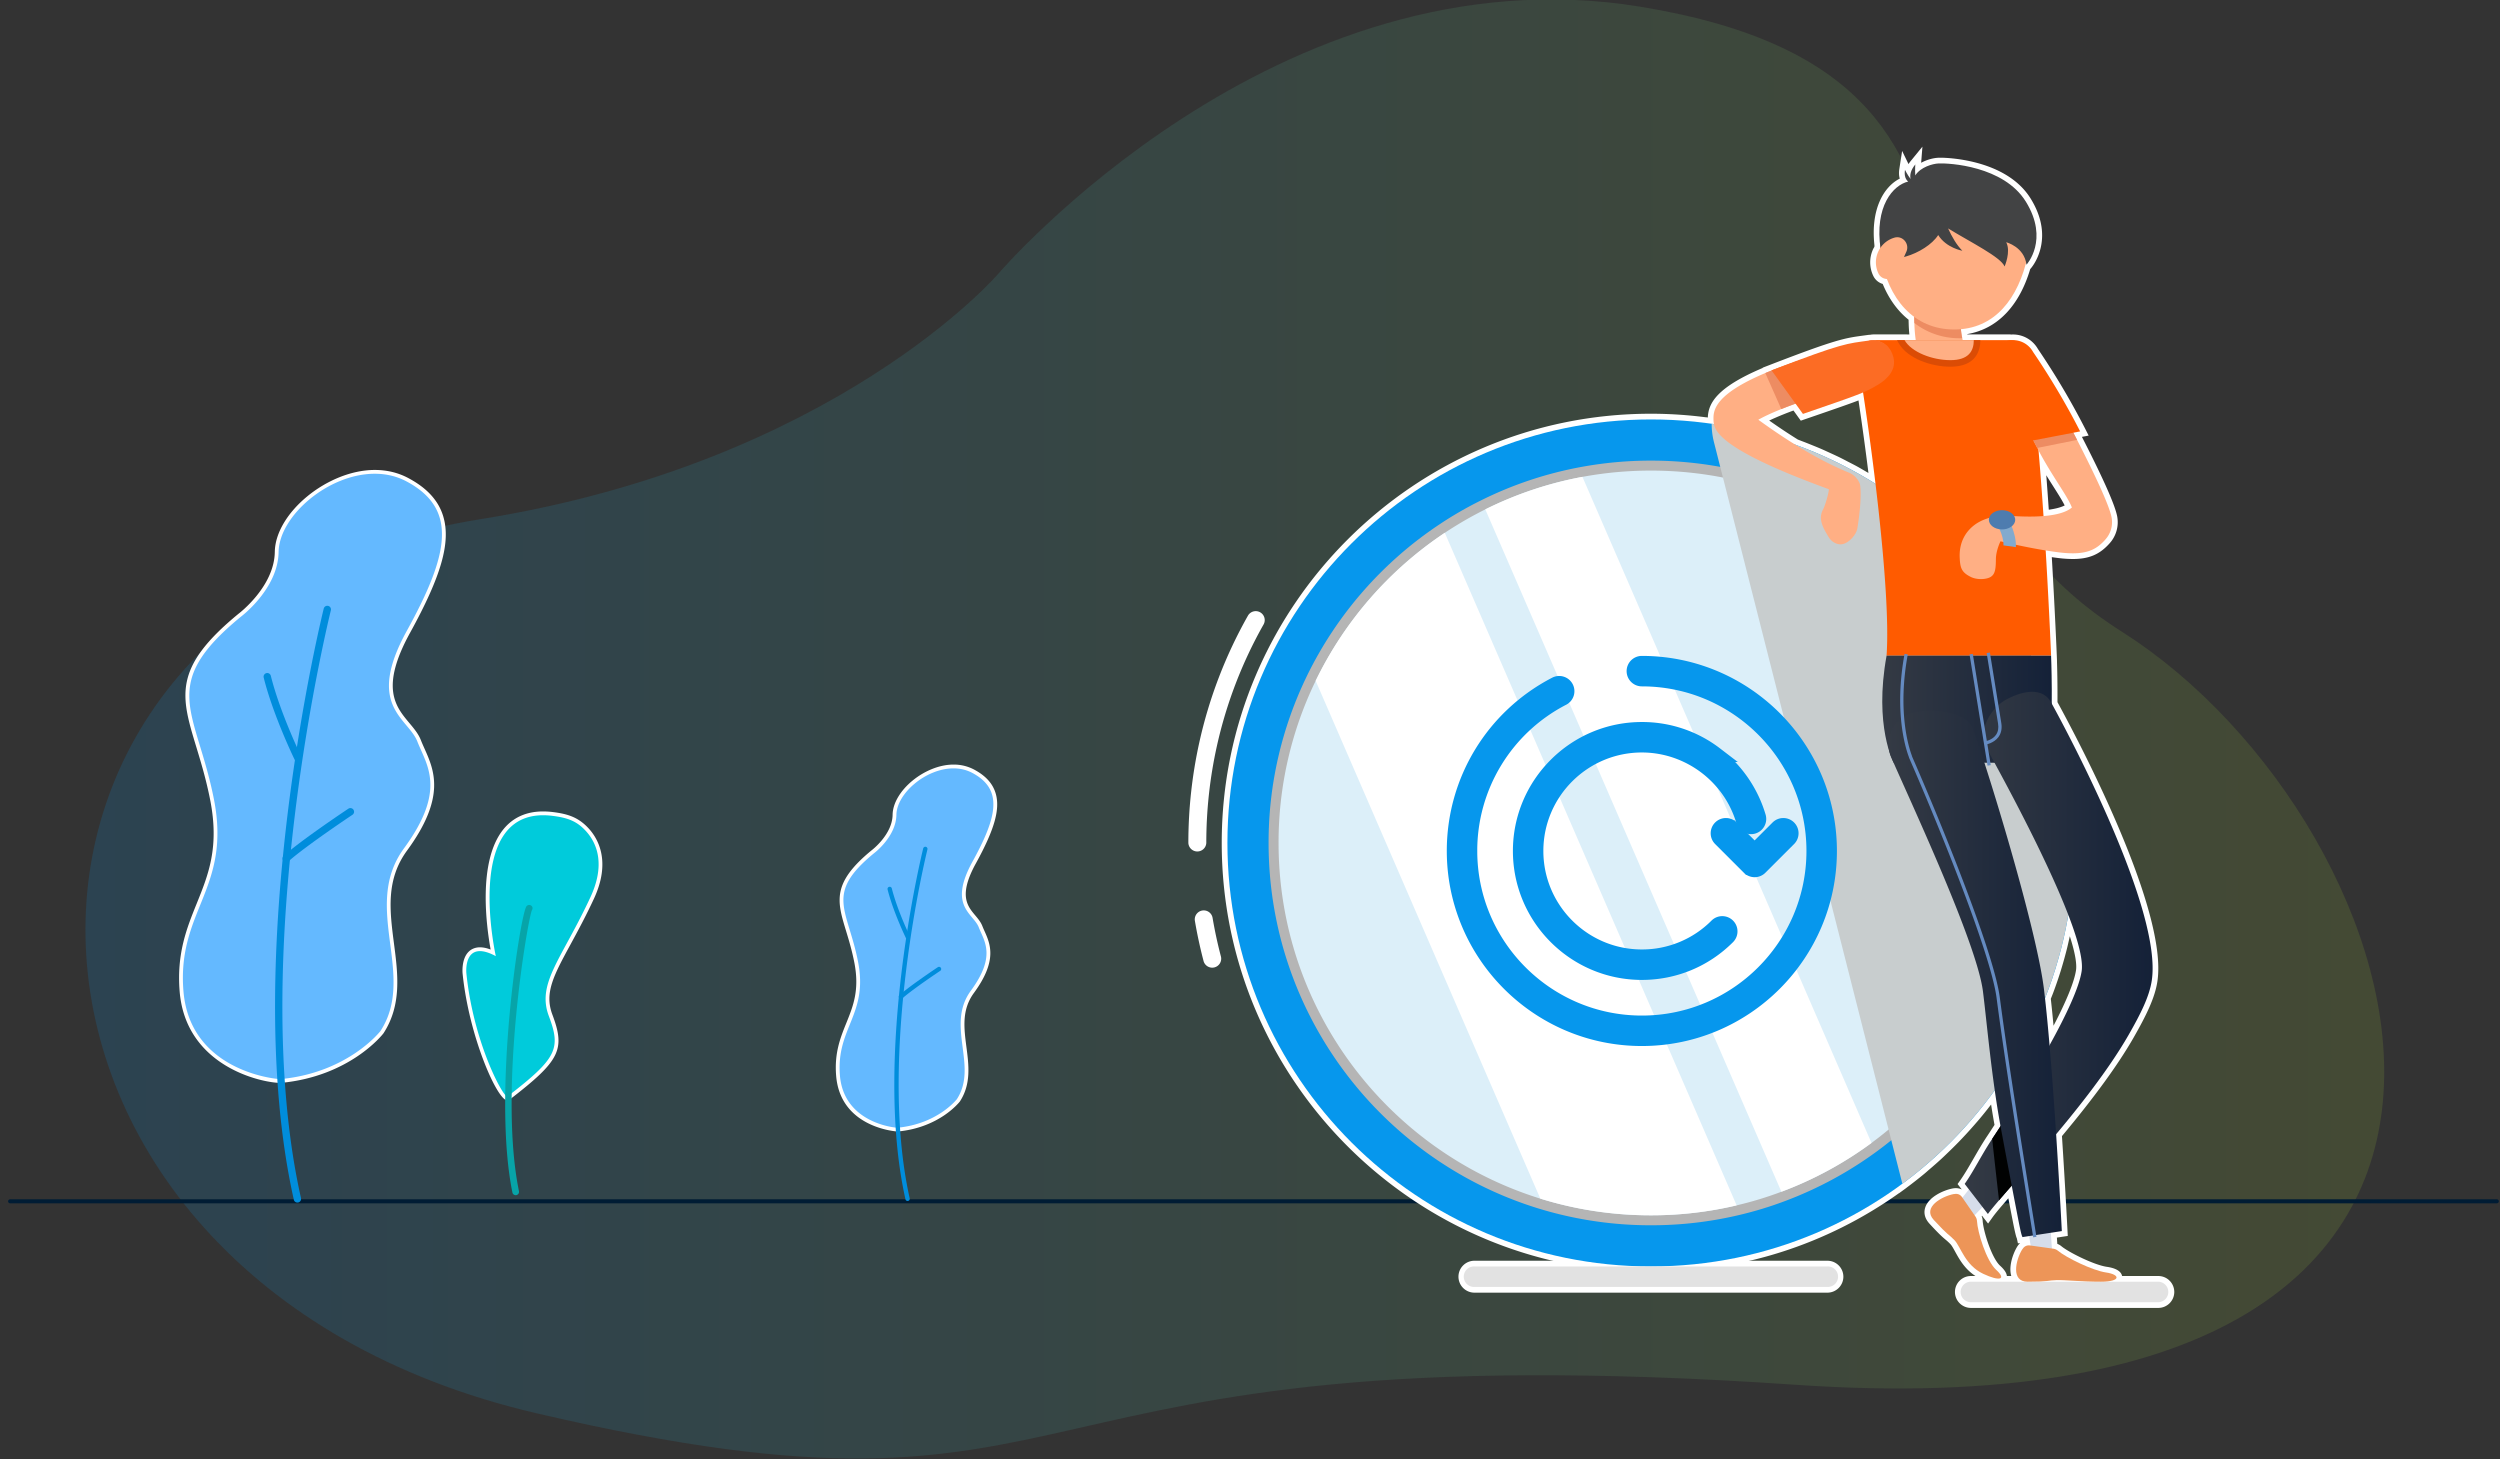 <svg xmlns="http://www.w3.org/2000/svg" xmlns:xlink="http://www.w3.org/1999/xlink" width="219.33" height="128" viewBox="0 0 329 192"><rect x="0" y="0" width="329" height="192" fill="#333333" stroke="none"/><defs><path id="hg7ba" d="M914.312 4939.098s-21.358 24.763-68.097 32.225c-71.18 11.364-69.736 99.675 7.384 117.661 77.121 17.987 56.601-11.241 165.719-3.747s82.624-73.948 42.943-99.09c-41.035-26-2.525-72.346-63.445-82.273-47.867-7.8-84.504 35.224-84.504 35.224z"/><path id="hg7bc" d="M784.33 5061.09h327.253"/><path id="hg7bd" d="M819.907 5045.257c-2.389 0-12.215-2.098-13.013-11.791-.408-4.95.933-8.271 2.23-11.482 1.551-3.844 3.016-7.474 1.784-13.748-.535-2.725-1.222-4.988-1.829-6.985-2.006-6.608-3.11-10.25 5.445-17.27.057-.043 4.821-3.64 4.89-8.342.073-5.026 6.83-10.545 12.91-10.545 1.555 0 2.997.349 4.288 1.036 2.418 1.287 3.885 2.894 4.484 4.91.99 3.323-.269 7.699-4.344 15.104-4.067 7.39-1.944 9.928-.07 12.167.6.716 1.164 1.39 1.472 2.178.147.372.314.747.484 1.13 1.246 2.786 2.795 6.254-2.266 13.159-2.874 3.923-2.313 8.249-1.77 12.43.508 3.924 1.034 7.98-1.323 11.608-.056.073-4.418 5.592-13.31 6.439z"/><path id="hg7be" d="M832.324 4965.344c1.438 0 2.858.308 4.171 1.007 6.891 3.67 5.503 9.74.038 19.673-5.465 9.93.171 11.445 1.39 14.556 1.216 3.112 3.907 6.329-1.752 14.05-5.659 7.723 1.688 16.676-3.102 24.05 0 0-4.236 5.48-13.124 6.326a.332.332 0 0 1-.038.002c-.85 0-11.907-1.154-12.764-11.562-.874-10.613 6.323-13.488 4.011-25.257-2.312-11.77-7.455-15.002 3.528-24.015 0 0 4.911-3.645 4.982-8.531.07-4.736 6.541-10.3 12.66-10.3zm0-.5c-6.197 0-13.085 5.648-13.16 10.79-.067 4.587-4.733 8.104-4.779 8.139-8.706 7.142-7.583 10.84-5.544 17.55.604 1.992 1.29 4.249 1.822 6.962 1.218 6.2-.234 9.797-1.77 13.605-1.309 3.239-2.66 6.589-2.249 11.597.814 9.88 10.828 12.02 13.263 12.02h.023l.062-.003c9-.856 13.295-6.288 13.473-6.52 2.43-3.738 1.9-7.84 1.384-11.806-.56-4.324-1.089-8.41 1.725-12.252 5.146-7.021 3.564-10.562 2.293-13.408-.17-.38-.335-.75-.48-1.12-.323-.825-.9-1.516-1.513-2.247-1.822-2.178-3.887-4.646.096-11.886 4.112-7.47 5.376-11.901 4.366-15.296-.62-2.084-2.127-3.74-4.607-5.06-1.327-.707-2.809-1.065-4.405-1.065z"/><path id="hg7bf" d="M822.274 5061.24a.483.483 0 0 0 .336-.57c-7.222-32.24 3.82-76.904 3.932-77.35a.482.482 0 1 0-.937-.235c-.113.45-11.209 45.335-3.937 77.796.057.26.316.423.577.366l.03-.008z"/><path id="hg7bg" d="M822.32 5003.178a.484.484 0 0 0 .301-.676c-.028-.056-2.77-5.705-3.98-10.566a.483.483 0 1 0-.938.233c1.235 4.962 4.021 10.699 4.05 10.757a.482.482 0 0 0 .567.252z"/><path id="hg7bh" d="M820.797 5016.439a.488.488 0 0 0 .186-.103c2.359-2.086 8.336-6.068 8.396-6.108a.481.481 0 0 0 .135-.67.48.48 0 0 0-.67-.134c-.247.163-6.092 4.058-8.501 6.19a.482.482 0 0 0 .454.824z"/><path id="hg7bi" d="M849.753 5047.554c-.941 0-4.73-7.594-5.628-16.464-.007-.07-.158-1.697.656-2.597.347-.382.812-.577 1.38-.577.497 0 1.08.154 1.738.455-.454-2.305-2.011-11.637 1.519-16.046 1.216-1.52 2.918-2.291 5.059-2.291.4 0 .824.028 1.256.082 2.243.28 3.395.808 4.567 2.094 1.447 1.588 2.73 4.43.635 8.95-1.092 2.355-2.133 4.272-3.052 5.963-2.21 4.068-3.542 6.523-2.423 9.495 1.693 4.5 1.023 5.823-5.52 10.873l-.066.05z"/><path id="hg7bj" d="M854.476 5010.284c.388 0 .796.025 1.226.08 2.057.256 3.228.714 4.413 2.014 1.602 1.76 2.485 4.596.592 8.677-3.784 8.161-7.109 11.33-5.482 15.651 1.626 4.321 1.077 5.557-5.436 10.586a.062.062 0 0 1-.038.012c-.593 0-4.46-7.172-5.378-16.24 0 0-.288-2.898 1.788-2.898.528 0 1.21.187 2.087.66 0 0-4.16-18.54 6.228-18.542zm.001-.5c-2.22 0-3.988.802-5.255 2.384-3.392 4.238-2.187 12.871-1.655 15.791-.517-.196-.982-.293-1.406-.293-.632 0-1.173.228-1.564.66-.89.98-.727 2.715-.72 2.788.842 8.312 4.56 16.69 5.875 16.69h.17l.172-.117c6.6-5.093 7.331-6.553 5.6-11.158-1.078-2.865.16-5.146 2.41-9.287.92-1.695 1.963-3.615 3.059-5.977 2.267-4.89.548-7.878-.678-9.224-1.362-1.495-2.763-1.93-4.721-2.174a10.279 10.279 0 0 0-1.286-.083z"/><path id="hg7bk" d="M850.953 5060.277a.44.44 0 0 0 .342-.519c-2.75-13.41 1.204-35.999 1.71-36.989a.426.426 0 0 0-.109-.6.45.45 0 0 0-.62.111c-.815 1.136-4.509 24.646-1.842 37.655a.44.44 0 0 0 .52.342z"/><path id="hg7bl" d="M901.112 5051.654c-1.437 0-7.347-1.263-7.826-7.093-.244-2.962.556-4.944 1.331-6.862.915-2.267 1.78-4.408 1.054-8.103-.318-1.613-.725-2.954-1.083-4.136-1.205-3.965-1.868-6.149 3.264-10.36.037-.028 2.824-2.134 2.865-4.874.044-3.03 4.108-6.359 7.764-6.359.941 0 1.813.211 2.594.627 1.461.777 2.348 1.75 2.712 2.974.596 2.002-.154 4.623-2.588 9.044-2.38 4.327-1.144 5.804-.053 7.11.362.43.702.837.891 1.32.087.22.185.441.286.667.75 1.678 1.683 3.765-1.357 7.911-1.68 2.296-1.35 4.844-1.032 7.307.305 2.346.62 4.772-.8 6.956-.117.153-2.654 3.362-7.976 3.87z"/><path id="hg7bm" d="M908.482 5004.117c.854 0 1.696.183 2.476.598 4.09 2.177 3.266 5.782.022 11.677-3.243 5.895.102 6.794.824 8.641.723 1.847 2.321 3.756-1.039 8.34-3.358 4.584 1.002 9.898-1.84 14.274 0 0-2.515 3.254-7.79 3.756l-.024.001c-.506 0-7.067-.685-7.576-6.863-.519-6.299 3.753-8.006 2.381-14.992-1.372-6.987-4.425-8.905 2.094-14.255 0 0 2.914-2.163 2.957-5.064.041-2.81 3.882-6.113 7.515-6.113zm0-.5c-3.774 0-7.969 3.457-8.015 6.605-.038 2.614-2.728 4.651-2.756 4.67-5.279 4.332-4.557 6.707-3.363 10.641.358 1.177.763 2.512 1.077 4.112.711 3.621-.139 5.73-1.04 7.96-.786 1.946-1.597 3.956-1.348 6.977.567 6.891 8 7.322 8.074 7.322h.023l.047-.003c5.43-.516 8.03-3.807 8.14-3.948 1.492-2.295 1.172-4.768.861-7.158-.327-2.526-.637-4.91.987-7.127 3.124-4.263 2.16-6.425 1.382-8.162-.099-.222-.196-.44-.28-.656-.205-.52-.559-.943-.933-1.39-1.04-1.242-2.217-2.65.081-6.827 2.468-4.487 3.224-7.162 2.607-9.235-.384-1.293-1.312-2.314-2.833-3.125a5.712 5.712 0 0 0-2.71-.656z"/><path id="hg7bn" d="M902.517 5061.04a.287.287 0 0 0 .2-.339c-4.287-19.137 2.267-45.648 2.333-45.914a.286.286 0 1 0-.555-.14c-.068.267-6.654 26.911-2.337 46.18a.286.286 0 0 0 .34.217l.019-.005z"/><path id="hg7bo" d="M902.545 5026.574a.286.286 0 0 0 .178-.4c-.017-.035-1.645-3.387-2.363-6.273a.287.287 0 0 0-.556.14c.733 2.944 2.387 6.35 2.403 6.384a.287.287 0 0 0 .338.15z"/><path id="hg7bp" d="M901.64 5034.446a.28.28 0 0 0 .11-.06c1.4-1.24 4.949-3.603 4.985-3.627a.286.286 0 0 0 .08-.397.285.285 0 0 0-.398-.08c-.147.098-3.617 2.41-5.047 3.674a.287.287 0 0 0 .27.49z"/><path id="hg7bq" d="M940.568 5014.734a.807.807 0 0 1-.806-.805c0-4.433.483-8.857 1.433-13.148a60.073 60.073 0 0 1 6.358-16.57.806.806 0 0 1 1.098-.307.81.81 0 0 1 .306 1.098 58.43 58.43 0 0 0-6.189 16.128 59.17 59.17 0 0 0-1.394 12.8.807.807 0 0 1-.806.804z"/><path id="hg7br" d="M948.255 4984.175a.433.433 0 0 1 .375.644 58.861 58.861 0 0 0-6.228 16.23 59.633 59.633 0 0 0-1.403 12.88.43.43 0 0 1-.861 0c0-4.407.479-8.804 1.424-13.067a59.701 59.701 0 0 1 6.318-16.467.43.43 0 0 1 .375-.22zm0-.75c-.425 0-.82.23-1.028.6a60.46 60.46 0 0 0-6.398 16.675 61.276 61.276 0 0 0-1.441 13.23 1.182 1.182 0 0 0 2.361 0c0-4.292.466-8.57 1.386-12.718a58.096 58.096 0 0 1 6.147-16.025 1.174 1.174 0 0 0-.447-1.61 1.182 1.182 0 0 0-.58-.152z"/><path id="hg7bs" d="M942.536 5029.995a.803.803 0 0 1-.777-.6 60.785 60.785 0 0 1-1.142-5.272.81.81 0 0 1 .66-.929l.138-.01c.392 0 .725.28.791.668a59.108 59.108 0 0 0 1.11 5.132.801.801 0 0 1-.574.984.825.825 0 0 1-.206.027z"/><path id="hg7bt" d="M941.415 5023.558c.203 0 .386.149.422.358.294 1.735.67 3.472 1.116 5.164a.43.43 0 1 1-.832.22 60.406 60.406 0 0 1-1.134-5.24.43.43 0 0 1 .428-.502zm0-.75a1.181 1.181 0 0 0-1.167 1.378 60.85 60.85 0 0 0 1.147 5.306 1.181 1.181 0 0 0 2.283-.603 58.22 58.22 0 0 1-1.102-5.098 1.177 1.177 0 0 0-1.161-.983z"/><path id="hg7bu" d="M977.033 5072.736a1.727 1.727 0 0 1-1.725-1.725c0-.95.774-1.724 1.725-1.724h46.454c.951 0 1.725.773 1.725 1.724 0 .952-.774 1.725-1.725 1.725z"/><path id="hg7bv" d="M1023.487 5069.662a1.35 1.35 0 1 1 0 2.7h-46.454a1.35 1.35 0 1 1 0-2.7h46.454zm0-.75h-46.454c-1.158 0-2.1.941-2.1 2.1 0 1.157.942 2.1 2.1 2.1h46.454c1.158 0 2.1-.943 2.1-2.1 0-1.159-.942-2.1-2.1-2.1z"/><path id="hg7bw" d="M1042.373 5074.745a1.727 1.727 0 0 1-1.725-1.725c0-.95.774-1.723 1.725-1.723h24.662c.951 0 1.725.773 1.725 1.723 0 .952-.774 1.725-1.725 1.725z"/><path id="hg7bx" d="M1067.035 5071.672a1.35 1.35 0 1 1 0 2.698h-24.662a1.35 1.35 0 1 1 0-2.698h24.662zm0-.75h-24.662c-1.157 0-2.1.94-2.1 2.099 0 1.158.943 2.099 2.1 2.099h24.662c1.158 0 2.1-.941 2.1-2.1a2.101 2.101 0 0 0-2.1-2.098z"/><path id="hg7by" d="M1055.666 5071.912a32.87 32.87 0 0 0-1.796-.077l-.211.003c-.417.01-.643.04-.897.073-.462.06-1.04.136-2.927.136-.954 0-1.412-.455-1.627-.837-.638-1.13.007-3.014.563-3.937.267-.436.608-.686 1.02-.746l-.07-.434-.877.134-.066-.358c-.071-.168-.175-.395-.587-2.529-.202-1.044-.43-2.219-.671-3.483-.427.49-.818.942-1.162 1.347-.677.782-1.162 1.378-1.444 1.774l-.294.411-.752-.974-.533.558c.126.217.199.45.21.678.07 1.412 1.209 5.091 2.417 6.194.643.586.876 1.03.734 1.395-.057.148-.227.397-.72.397-.608 0-1.5-.362-2.142-.665-1.78-.839-2.605-2.337-3.207-3.43-.25-.457-.467-.852-.688-1.08-.289-.299-.463-.445-.658-.609-.358-.3-.803-.674-2.082-2.067-.645-.702-.618-1.347-.483-1.765.402-1.233 2.225-2.03 3.281-2.244.135-.028.267-.043.393-.043.33 0 .612.097.846.288l.397-.503-.55-.71.162-.226c.595-.839 1.172-1.84 1.784-2.902.543-.94 1.104-1.915 1.73-2.865l.416.052-.312-.207c.283-.427.57-.87.856-1.313l.153-.235a111.88 111.88 0 0 1-.605-3.684 20.17 20.17 0 0 1-.686.887 58.929 58.929 0 0 1-1.365 1.698c-.185.221-.375.437-.563.653l-.147.166a59.965 59.965 0 0 1-2.082 2.26c-.443.454-.896.898-1.355 1.338l-.24.232c-.187.18-.372.358-.563.534-.532.49-1.076.962-1.626 1.431 0 0-.505.442-.628.545-.724.6-1.495 1.205-2.29 1.796l-.148.117-.475.346-.002-.009c-9.603 6.946-20.943 10.614-32.835 10.614-30.937 0-56.107-25.17-56.107-56.108 0-30.938 25.17-56.109 56.107-56.109 2.502 0 5.063.176 7.617.525l.247.032-.002-.104c-.03-1.234-.081-3.522 7.047-6.527.13-.054.266-.109.404-.164l-.003-.004.429-.19c8.717-3.37 9.867-3.527 12.158-3.839l.67-.094c.087-.013.17-.018.253-.02.19-.027.338-.049.494-.049h5.113a20.378 20.378 0 0 1-.134-1.872 21.97 21.97 0 0 1-.011-.625c-1.494-1.14-2.7-2.807-3.502-4.842a1.623 1.623 0 0 1-1.176-.903 3.746 3.746 0 0 1-.04-3.163c.059-.133.135-.255.214-.375 0-.067.016-.35.016-.35-.587-5.06 1.572-7.763 3.436-8.55-.2-.378-.255-.85-.167-1.414l.183-1.189.525 1.083c0 .002.046.095.125.24.122-.338.325-.68.606-1.027l.762-.933-.097 1.201c-.001.004-.015.19-.021.475.833-.669 1.958-.969 2.662-1.005.092-.005.207-.008.344-.008.337 0 8.324.058 11.506 5.207 3.225 5.214.074 8.718.04 8.754l-.116.126c-1.445 4.946-4.396 7.92-8.375 8.434.033.273.073.518.12.735l5.91.001c.055 0 .109.004.162.01.077-.002.165-.005.252-.005a3.39 3.39 0 0 1 2.963 1.737l.076.111a98.825 98.825 0 0 1 6.13 10.362l.226.445-.891.171.259.503c2.776 5.42 4.317 8.893 4.582 10.322a3.782 3.782 0 0 1-.916 3.211c-1.03 1.162-2.201 1.936-4.566 1.936a15.38 15.38 0 0 1-1.916-.133 39.49 39.49 0 0 1-1.244-.175c.435 7.336.68 13.328.684 13.388l.006.163c.04 1.193.099 3.356.083 6.067 1.71 3.124 14.594 27.052 13.157 36.58-.32 2.128-1.434 4.392-3.13 7.354-2.057 3.575-5.148 7.811-9.446 12.952.446 6.838.738 12.548.74 12.605l.018.34-1.438.22.095 1.427c.245.053.465.158.642.305 1.049.87 4.43 2.551 6.179 2.804 1.119.161 1.74.551 1.703 1.07-.042.591-.862.891-2.434.891-1.497 0-2.778-.076-3.81-.135zm-3.162-37.52c.158 1.4.32 3.037.484 4.886 2.094-3.894 3.33-6.83 3.586-8.533.17-1.126-.257-3.125-1.269-5.952a57.864 57.864 0 0 1-.408 1.886l-.077.343c-.043.193-.086.385-.135.575a56.362 56.362 0 0 1-.793 2.863l-.027.095a55.68 55.68 0 0 1-1.004 2.932c-.056.15-.293.744-.293.744zm-.23-63.897c1.34-.142 2.323-.42 2.93-.83-.372-.805-.95-1.715-1.663-2.837-.541-.854-1.132-1.785-1.75-2.855.162 1.997.324 4.182.483 6.522zm-32.805-9.288l.356.128.308.12c.363.137.72.28 1.076.424.445.178.89.357 1.328.548.3.13.595.265.892.402l.432.198c.344.157.686.314 1.025.48.305.148.603.303.9.46l.558.287c.28.144.564.29.84.44.334.184.66.375.989.567 0 0 .998.574 1.178.681-.44-3.59-.955-7.365-1.473-10.768-1.227.495-3.1 1.14-6.997 2.481l-.756.26-.966-1.342c-.564.207-1.106.411-1.6.61-.96.385-1.796.76-2.456 1.1a79.734 79.734 0 0 0 4.366 2.924z"/><path id="hg7bz" d="M1038.412 4924.504c-.13 0-.236.001-.323.006-.741.038-2.332.462-3.04 1.574-.05-.778.006-1.448.006-1.448-.635.78-.737 1.422-.62 1.922-.432-.57-.74-1.209-.74-1.209-.127.822.108 1.278.42 1.544-1.898.444-4.296 3.061-3.684 8.375-.005.15-.021.298-.017.448-.086.136-.18.268-.247.42a3.37 3.37 0 0 0 .036 2.846c.225.47.66.698 1.109.72.79 2.103 2.006 3.831 3.606 5 0 .261.003.528.012.802.019.73.076 1.495.186 2.255h-1.48l.002.001h-4.063c-.131 0-.257.021-.381.043-.104.007-.204.007-.312.023-2.758.398-3.247.24-12.746 3.912l.013.018c-.283.113-.57.226-.832.335-6.905 2.911-6.844 5.063-6.82 6.173.005.162.014.344.056.548-.078-.012-.158-.018-.237-.029-.021-.004-.041-.008-.062-.01v.002a56.153 56.153 0 0 0-7.992-.58c-30.78 0-55.732 24.953-55.732 55.734 0 30.781 24.952 55.733 55.732 55.733a55.476 55.476 0 0 0 33.088-10.889l.002.01c.05-.037.098-.078.147-.115a56.149 56.149 0 0 0 2.275-1.785c.212-.175.414-.362.624-.54a54.401 54.401 0 0 0 1.613-1.422c.27-.25.532-.506.798-.76.456-.438.906-.879 1.348-1.33a59.336 59.336 0 0 0 2.068-2.244c.235-.27.473-.54.704-.814a57.76 57.76 0 0 0 1.356-1.686c.164-.212.336-.419.498-.634.248-.327.483-.664.723-.998.227 1.597.479 3.2.762 4.737-.364.562-.732 1.132-1.092 1.676l-.103.154c-1.327 2.016-2.385 4.177-3.522 5.777l.559.723-.858 1.085-.044-.062a.933.933 0 0 0-.818-.436c-.102 0-.208.013-.318.035-1.528.31-4.118 1.731-2.596 3.388 1.983 2.16 1.904 1.811 2.733 2.67.828.856 1.368 3.291 3.786 4.431.907.428 1.588.628 1.982.628.56 0 .534-.407-.268-1.139-1.323-1.208-2.465-4.976-2.54-6.45a1.165 1.165 0 0 0-.211-.594l-.1-.146 1.039-1.093.71.921c.3-.422.8-1.033 1.465-1.799.477-.562 1.046-1.215 1.67-1.93.297 1.552.575 2.988.817 4.237.534 2.764.537 2.257.588 2.533l.886-.135.2 1.245-.075-.01a1.241 1.241 0 0 0-.168-.013c-.4 0-.68.221-.897.578-.805 1.335-1.51 4.205.742 4.205 2.93 0 2.62-.178 3.814-.208.07-.002.144-.003.22-.003 1.207 0 3.09.211 5.606.211 2.674 0 2.576-.94.677-1.214-1.774-.257-5.228-1.944-6.365-2.887a1.147 1.147 0 0 0-.58-.244l-.175-.025-.14-2.07 1.444-.222s-.294-5.767-.75-12.75c3.425-4.089 7.053-8.754 9.506-13.012 1.61-2.816 2.764-5.097 3.083-7.224 1.379-9.144-10.616-31.793-13.162-36.43.024-3.664-.09-6.308-.09-6.308h.002s-.254-6.218-.712-13.848a44.96 44.96 0 0 0 1.694.247 15.3 15.3 0 0 0 1.869.13c2.172 0 3.269-.664 4.287-1.81a3.403 3.403 0 0 0 .826-2.894c-.302-1.628-2.3-5.829-4.547-10.22l-.487-.947.892-.172c-2.996-5.889-6.164-10.392-6.2-10.46a3.008 3.008 0 0 0-2.868-1.536c-.06-.005-.118-.015-.18-.015h-6.198c-.022-.088-.05-.163-.068-.257a8.7 8.7 0 0 1-.174-1.185c4.522-.403 7.303-3.92 8.568-8.723.016.083.048.152.059.24 0 0 3.027-3.27-.085-8.302-2.727-4.41-9.237-5.029-11.19-5.029zm-18.145 32.965c4.688-1.614 6.654-2.287 7.91-2.825a383.77 383.77 0 0 1 1.642 12.04c-.197-.123-.387-.253-.584-.374-.315-.19-.637-.368-.954-.553-.425-.247-.846-.498-1.277-.734-.378-.207-.764-.4-1.147-.599-.377-.195-.752-.393-1.134-.58-.41-.2-.826-.388-1.241-.579-.365-.167-.727-.336-1.094-.495a60.695 60.695 0 0 0-1.317-.544c-.355-.142-.71-.285-1.07-.422-.243-.09-.484-.189-.73-.279a83.181 83.181 0 0 1-4.874-3.287c.722-.413 1.756-.895 3.02-1.402a56.732 56.732 0 0 1 1.88-.712zm31.658 13.435a451.032 451.032 0 0 0-.655-8.64c1.867 3.52 3.659 5.747 4.394 7.52-.773.673-2.177.991-3.74 1.12zm.796 69.643a231.51 231.51 0 0 0-.6-6.207l.097-.245c.096-.247.198-.49.29-.739.358-.959.693-1.929.998-2.912.01-.03.018-.064.027-.095a54.97 54.97 0 0 0 .789-2.844c.076-.3.139-.607.21-.91.163-.698.315-1.398.45-2.105.07-.36.134-.726.196-1.09l.003-.018c1.27 3.301 1.984 5.96 1.765 7.418-.317 2.107-1.981 5.695-4.225 9.747zm-16.897-116.126c.78-.427 1.639-.63 2.227-.66.097-.005.218-.007.36-.007.348 0 8.537.06 11.828 5.384 3.373 5.454.032 9.17-.002 9.206l-.058.061c-1.452 4.894-4.363 7.897-8.286 8.561l.007.043h.854l.75.001h3.996c.058 0 .115.004.193.013a3.772 3.772 0 0 1 3.493 1.893l.075.111a98.99 98.99 0 0 1 6.154 10.404l.452.89-.887.17.03.057c2.83 5.532 4.34 8.942 4.616 10.428a4.147 4.147 0 0 1-1.003 3.525c-1.3 1.465-2.704 2.063-4.847 2.063a15.93 15.93 0 0 1-1.963-.136 40.789 40.789 0 0 1-.796-.108c.419 7.128.655 12.875.657 12.934l.03.781h-.005c.032 1.026.078 2.98.065 5.368 2.664 4.87 14.574 27.308 13.152 36.731-.327 2.186-1.457 4.485-3.174 7.487-2.052 3.562-5.125 7.781-9.388 12.89.44 6.774.728 12.404.73 12.46l.036.677-.671.103-.762.116.055.825c.194.072.37.173.524.3.994.825 4.33 2.481 5.992 2.721 1.834.265 2.057 1.035 2.025 1.47-.09 1.238-2.136 1.238-2.808 1.238-1.508 0-2.795-.075-3.83-.135a33.359 33.359 0 0 0-1.775-.076c-.07 0-.137.001-.202.003-.395.01-.598.036-.856.07-.474.061-1.064.138-2.977.138-1.135 0-1.688-.559-1.953-1.028-.721-1.276-.055-3.279.569-4.314a2.29 2.29 0 0 1 .39-.489l-.284.033-.141-.657c-.078-.17-.194-.488-.592-2.554-.163-.833-.34-1.748-.527-2.727l-.66.767c-.662.765-1.14 1.352-1.42 1.744l-.586.823-.617-.8-.176-.229-.052.054c.079.192.123.391.133.59.067 1.325 1.17 4.908 2.296 5.934.485.443 1.1 1.113.83 1.808-.074.19-.326.635-1.068.635-.545 0-1.32-.236-2.301-.699-1.893-.892-2.75-2.452-3.377-3.59-.228-.416-.443-.807-.63-1a6.94 6.94 0 0 0-.63-.583c-.366-.307-.822-.69-2.115-2.099-.767-.835-.73-1.62-.563-2.134.452-1.395 2.378-2.258 3.562-2.497.16-.033.318-.05.467-.05.277 0 .533.057.76.166l.008-.008-.201-.26-.34-.439.323-.453c.585-.823 1.157-1.817 1.763-2.868.546-.948 1.112-1.927 1.748-2.894l.057-.086.043-.064c.262-.394.525-.802.79-1.21l.136-.209a105.27 105.27 0 0 1-.447-2.68l-.153.192a51.325 51.325 0 0 1-1.375 1.71c-.19.226-.386.45-.582.673l-.131.151a57.136 57.136 0 0 1-2.095 2.273 60.02 60.02 0 0 1-1.367 1.35l-.211.203c-.198.19-.395.381-.597.566-.466.43-.97.874-1.635 1.442-.085.072-.17.146-.253.22-.125.11-.251.22-.38.328a58.31 58.31 0 0 1-2.305 1.808l-.05.04c-.032.025-.064.051-.097.075l-.887.646-.003-.012c-9.58 6.803-20.843 10.393-32.647 10.393-31.145 0-56.482-25.338-56.482-56.483 0-31.145 25.337-56.484 56.482-56.484 2.383 0 4.814.158 7.242.471v-.008l.246.035c.067-1.87 1.163-3.959 7.232-6.524l-.022-.03.906-.35c8.76-3.387 9.924-3.546 12.244-3.864l.665-.09c.099-.016.194-.022.289-.026l.043-.003c.135-.023.292-.046.468-.046H1034.27a19.87 19.87 0 0 1-.09-1.48 17.772 17.772 0 0 1-.011-.456c-1.436-1.143-2.603-2.758-3.403-4.709a1.99 1.99 0 0 1-1.24-1.059 4.12 4.12 0 0 1-.044-3.478c.057-.129.123-.24.185-.339l.006-.108.005-.088c-.53-4.756 1.224-7.725 3.33-8.789-.1-.336-.136-.754-.056-1.27l.368-2.373.839 1.73c.09-.139.194-.283.313-.429l1.518-1.863zm-16.166 33.487l-.637-.885c-.513.19-.943.355-1.323.508-.696.28-1.324.553-1.867.81a78.235 78.235 0 0 0 3.77 2.506c.134.05.265.101.397.153l.27.103c.363.138.723.282 1.084.428.446.18.892.36 1.334.551.31.134.618.276.926.418l.182.084.22.1c.348.16.695.32 1.038.486.302.148.6.302.898.458l.25.131.324.165c.28.145.563.29.84.441.347.19.688.39 1.029.59l.265.154.229.132a385.879 385.879 0 0 0-1.31-9.546c-1.25.481-3.137 1.131-6.642 2.338l-.424.145-.526.182zm32.962 12.168c1.019-.137 1.673-.348 2.094-.56-.361-.71-.875-1.519-1.49-2.489-.298-.469-.61-.96-.933-1.486.112 1.435.22 2.95.329 4.535zm.267 64.366c.117 1.052.237 2.238.359 3.546 1.717-3.3 2.733-5.8 2.957-7.299.099-.65.003-1.939-.813-4.482-.04.181-.083.367-.127.557l-.074.326c-.045.201-.09.4-.14.598a56.258 56.258 0 0 1-.805 2.903l-.021.075a55.755 55.755 0 0 1-1.011 2.952c-.057.155-.12.31-.181.463l-.114.286z"/><path id="hg7bA" d="M940.568 5014.36a.43.43 0 0 1-.43-.43c0-4.409.48-8.805 1.423-13.068a59.697 59.697 0 0 1 6.32-16.469.43.43 0 0 1 .75.424 58.848 58.848 0 0 0-6.229 16.231A59.591 59.591 0 0 0 941 5013.93a.43.43 0 0 1-.43.43z"/><path id="hg7bB" d="M942.536 5029.62a.433.433 0 0 1-.416-.32 60.134 60.134 0 0 1-1.133-5.24.432.432 0 0 1 .85-.144c.294 1.734.67 3.472 1.116 5.163a.43.43 0 0 1-.417.541z"/><path id="hg7bC" d="M1055.995 5013.93c0 30.78-24.952 55.732-55.733 55.732-30.78 0-55.733-24.952-55.733-55.732 0-30.781 24.952-55.733 55.733-55.733 30.781 0 55.733 24.952 55.733 55.733z"/><path id="hg7bD" d="M1050.574 5013.926c0 16.638-8.07 31.384-20.509 40.542a50.043 50.043 0 0 1-12.173 6.595 48.507 48.507 0 0 1-6.047 1.839 50.07 50.07 0 0 1-11.58 1.343 50.27 50.27 0 0 1-14.95-2.255c-20.49-6.364-35.369-25.477-35.369-48.064a50.093 50.093 0 0 1 5.012-21.906 50.507 50.507 0 0 1 17.451-19.996 48.466 48.466 0 0 1 5.473-3.165 49.74 49.74 0 0 1 13.127-4.394 50.621 50.621 0 0 1 9.255-.85c27.786 0 50.31 22.527 50.31 50.31z"/><path id="hg7bE" d="M1049.263 5013.927c0 16.203-7.861 30.564-19.975 39.483a48.672 48.672 0 0 1-11.855 6.423 46.937 46.937 0 0 1-5.89 1.79 48.652 48.652 0 0 1-11.278 1.31 49.01 49.01 0 0 1-14.56-2.195c-19.956-6.2-34.446-24.813-34.446-46.811a48.76 48.76 0 0 1 4.882-21.335 49.168 49.168 0 0 1 22.324-22.558 48.524 48.524 0 0 1 12.785-4.28 49.355 49.355 0 0 1 9.015-.825c27.06 0 48.998 21.937 48.998 48.998z"/><path id="hg7bF" d="M1011.543 5061.624a48.713 48.713 0 0 1-11.278 1.309c-5.072 0-9.961-.767-14.559-2.196l-29.565-68.145a49.168 49.168 0 0 1 16.995-19.476z"/><path id="hg7bG" d="M1029.288 5053.41a48.724 48.724 0 0 1-11.855 6.423l-38.968-89.799a48.5 48.5 0 0 1 12.785-4.279z"/><path id="hg7bH" d="M1055.995 5013.927c0 18.39-8.91 34.705-22.644 44.856l-24.796-97.602a9.783 9.783 0 0 1-.3-2.408c26.991 3.866 47.74 27.086 47.74 55.154z"/><path id="hg7bI" d="M977.033 5072.36h46.454a1.35 1.35 0 1 0 0-2.698h-46.454a1.35 1.35 0 1 0 0 2.698z"/><path id="hg7bJ" d="M1042.373 5074.37h24.662a1.35 1.35 0 0 0 0-2.699h-24.662a1.349 1.349 0 0 0 0 2.7z"/><path id="hg7bK" d="M1050.51 5068.635l-1.147-7.141 3.21-.97.512 7.567z"/><path id="hg7bL" d="M1053.207 5067.326c.214.03.418.11.58.244 1.137.943 4.591 2.63 6.364 2.886 1.901.274 1.997 1.215-.676 1.215-2.674 0-4.635-.239-5.827-.208-1.192.03-.882.208-3.813.208-2.251 0-1.547-2.869-.742-4.203.246-.407.575-.637 1.064-.568z"/><path id="hg7bM" d="M1040.17 5061.977l4.483-5.675 2.887 1.71-5.227 5.493z"/><path id="hg7bN" d="M1042.958 5063.078c.122.18.201.382.212.593.074 1.474 1.216 5.243 2.539 6.451 1.364 1.246.484 1.55-1.714.512-2.418-1.14-2.959-3.576-3.787-4.433-.828-.857-.75-.509-2.732-2.669-1.522-1.657 1.068-3.079 2.595-3.388.465-.094.858-.006 1.137.4z"/><path id="hg7bO" d="M1038.188 4941.57s-.877 5.847.82 8.536c1.696 2.691 1.94 3.1 1.94 3.1z"/><path id="hg7bP" d="M1042.498 4955.82a3.062 3.062 0 0 1-1.55.421 3.023 3.023 0 0 1-2.608-1.48c-.035-.044-.336-.55-1.904-3.03-1.102-1.749-1.454-4.134-1.506-6.226a25.416 25.416 0 0 1 .25-4.39 3.034 3.034 0 0 1 3.462-2.549 3.03 3.03 0 0 1 2.556 3.452c-.13.878-.198 1.885-.198 2.85 0 .981.068 1.92.232 2.635.086.413.198.75.344.981 1.732 2.746 1.982 3.168 1.982 3.168a3.038 3.038 0 0 1-1.06 4.167z"/><path id="hg7bQ" d="M1031.27 4989.286c.639-8.723-2.298-30.393-3.804-39.02a2.144 2.144 0 0 1 2.11-2.505h17.924c.963 0 1.816.645 2.066 1.585 2.05 7.825 3.358 39.94 3.358 39.94z"/><path id="hg7bR" d="M1060.889 4971.11c-.302-1.627-2.3-5.829-4.546-10.22a428.086 428.086 0 0 0-6.277-11.743 2.573 2.573 0 0 0-4.502 2.487 445.147 445.147 0 0 1 5.536 10.315c1.929 3.711 3.807 6.01 4.564 7.834-1.4 1.22-4.842 1.298-7.597 1.134-.753-.088-3.672-.295-5.615 1.49-.76.696-1.646 1.954-1.555 3.984.06 1.38.263 1.95 1.494 2.548.497.242 1.17.31 1.722.242 1.41-.172 1.533-.94 1.547-2.595.009-1.16.605-2.352.605-2.355 0 0 4.159 1.02 7.64 1.453 3.483.435 4.882-.244 6.157-1.68a3.404 3.404 0 0 0 .827-2.894z"/><path id="hg7bS" d="M1031.274 4989.286c-1.696 9.256.94 14.091.94 14.091h20.519c.496-7.046.189-14.091.189-14.091z"/><path id="hg7bU" d="M1056.343 4960.89l-2.522.509-2.721.55a445.147 445.147 0 0 0-5.536-10.314 2.572 2.572 0 0 1 4.502-2.487 428.086 428.086 0 0 1 6.277 11.743z"/><path id="hg7bV" d="M1031.959 4949.775a2.569 2.569 0 0 0-3.115-1.877c-6.209 1.524-10.522 2.937-13.528 4.193-6.904 2.911-6.843 5.063-6.818 6.173.033 1.256.278 3.685 15.177 9.115.011.427-.472 2.134-.769 2.682-.676 1.25.028 2.447.769 3.66.253.411.823.913 1.55.913.914 0 2.05-1.157 2.207-2.123.564-3.472.466-5.514.295-5.922l-.003-.006-.004-.012c-.016-.035-.039-.066-.055-.1-.057-.116-.114-.232-.187-.339-.045-.065-.1-.122-.151-.182-.055-.068-.105-.138-.169-.2a2.545 2.545 0 0 0-.321-.264c-.019-.014-.035-.03-.055-.044a2.617 2.617 0 0 0-.563-.286c-5.042-2.074-9.754-5.43-11.822-6.918.722-.413 1.755-.895 3.021-1.403 3.194-1.283 7.869-2.763 12.656-3.943a2.581 2.581 0 0 0 1.885-3.117z"/><path id="hg7bW" d="M1056.747 4959.771l-3.452.664-2.712.516h-.01l-2.29.438c-2.953-5.794-3.659-7.12-3.77-9.099-.12-2.24.482-3.35 1.936-4.15a3.014 3.014 0 0 1 4.1 1.17c.034.068 3.202 4.572 6.198 10.461z"/><path id="hg7bX" d="M1046.975 4995.087c-1.705.94-3.108 3.135-2.945 5.047.027.439.146.87.363 1.256a347.772 347.772 0 0 1 1.901 3.496c5.581 10.374 11.22 22.137 10.651 25.916-.318 2.118-1.998 5.733-4.262 9.815-.068.127-.138.258-.223.388-2.145 3.857-4.788 8.101-7.285 11.863l-.103.155c-1.326 2.016-2.384 4.177-3.521 5.776l3.056 3.962c.302-.422.801-1.033 1.464-1.801 1.524-1.789 3.892-4.425 6.474-7.463 3.712-4.366 7.844-9.558 10.546-14.249 1.612-2.816 2.764-5.097 3.083-7.225 1.395-9.245-10.891-32.311-13.25-36.591-.555-1.006-1.469-1.391-2.501-1.391-1.113 0-2.363.448-3.448 1.046z"/><path id="hg7bZ" d="M1052.545 5053.497c-2.582 3.038-4.95 5.674-6.474 7.464a2426.29 2426.29 0 0 1-.757-6.74 63.705 63.705 0 0 1-.138-1.353c2.496-3.763 5.14-8.007 7.284-11.864.094 3.814.103 8.273.085 12.493z"/><path id="hg7baa" d="M1034.122 4997.001a4.322 4.322 0 0 0-2.223 5.699c2.92 6.655 11.226 24.429 12.052 30.723.482 3.762 1.13 11.326 2.318 17.775.834 4.502 1.671 8.886 2.291 12.071.533 2.763.535 2.257.587 2.533l5.189-.792s-1.101-21.61-2.35-31.824c-1.06-8.662-8.333-31.933-9.461-34.498-.644-1.473-3.237-2.165-5.532-2.165-1.113 0-2.155.163-2.871.478z"/><path id="hg7bac" d="M1030.074 4952.893c-4.787 1.18-9.462 2.66-12.656 3.942l-2.102-4.743c3.006-1.257 7.32-2.67 13.528-4.193a2.57 2.57 0 0 1 3.115 1.877 2.581 2.581 0 0 1-1.885 3.117z"/><path id="hg7bad" d="M1028.882 4947.825c1.648-.237 2.836.542 3.277 2.146.444 1.604-.666 2.865-2.101 3.708-1.766 1.037-2.36 1.232-9.791 3.791l-4.131-5.732c9.499-3.672 9.988-3.515 12.746-3.913z"/><path id="hg7bae" d="M1041.232 4947.503c-.138.008-.275.008-.413.008a9.61 9.61 0 0 1-5.89-2.006 25.522 25.522 0 0 1 .25-4.391 3.035 3.035 0 0 1 3.462-2.548 3.031 3.031 0 0 1 2.557 3.453c-.13.878-.198 1.884-.198 2.849 0 .982.068 1.92.232 2.635z"/><path id="hg7baf" d="M1049.847 4936.692c-1.215 5.575-4.33 9.668-9.67 9.668-5.338 0-8.71-4.039-9.666-9.668-.894-5.264 4.354-10.424 9.693-10.424 5.339 0 10.779 5.207 9.643 10.424z"/><path id="hg7bag" d="M1050.572 5065.832l-.024-.153c-1.465-9.056-3.677-22.741-4.798-31.346-.818-6.267-8.573-24.898-11.49-31.549a.842.842 0 0 1-.05-.149c-.009-.026-.016-.052-.026-.077-.473-1.283-1.912-6.042-.544-13.513l.423.077c-1.348 7.363.061 12.03.525 13.285.013.036.024.074.035.112.01.03.015.061.03.091 2.926 6.666 10.7 25.35 11.523 31.667 1.121 8.599 3.333 22.28 4.796 31.333l.025.153z"/><path id="hg7bah" d="M1043.617 4947.76c0 1.302-.517 3.497-3.943 3.497-2.496 0-5.63-1.06-6.785-3.065l-.25-.431z"/><path id="hg7bai" d="M1033.637 4947.76c.915 1.593 3.659 2.634 6.036 2.634 2.378 0 3.08-1.18 3.08-2.634z"/><path id="hg7baj" d="M1046.655 4974.77c0-.027.13-1.489-1.379-3.626l1.408-.835c1.786 2.648 1.608 4.568 1.608 4.693z"/><path id="hg7bak" d="M1045.541 4970.334c.809-.375 1.88-.2 2.393.391.513.59.274 1.374-.535 1.749-.808.375-1.879.2-2.392-.391-.514-.591-.275-1.374.534-1.749z"/><path id="hg7bal" d="M1049.6 4929.533c-2.904-4.7-10.106-5.095-11.511-5.022-.741.037-2.332.461-3.04 1.573-.048-.778.006-1.448.006-1.448-.635.78-.737 1.422-.62 1.922-.432-.57-.74-1.21-.74-1.21-.127.823.109 1.28.42 1.545-1.965.46-4.478 3.241-3.617 8.945.376 2.486 5.979.584 7.57-1.908 1.065 1.707 3.18 2.068 3.18 2.068-.744-.737-1.376-1.837-1.881-2.939 2.985 1.828 6.979 3.795 7.435 5.011 0 0 .862-1.95.216-3.192 0 0 2.369.59 2.668 2.957 0 0 3.027-3.27-.085-8.302z"/><path id="hg7bam" d="M1044.558 5003.76l-2.366-14.643.426-.068 2.366 14.643z"/><path id="hg7ban" d="M1044.325 5000.98l-.066-.426c.008-.002.908-.15 1.398-.83.288-.394.384-.901.286-1.505l-1.499-9.278.426-.068 1.5 9.277c.115.723-.008 1.339-.366 1.832-.6.822-1.636.99-1.679.997z"/><path id="hg7bao" d="M1030.167 4936.136a3.37 3.37 0 0 0 .036 2.847c.486 1.014 1.961.958 2.421-.07l1.252-2.788c.461-1.026-.478-2.165-1.559-1.854a3.376 3.376 0 0 0-2.15 1.865z"/><path id="hg7bap" d="M999.068 4990.315a1.003 1.003 0 1 0 0 2.01c12.495 0 22.661 10.164 22.661 22.66 0 12.495-10.166 22.662-22.66 22.662-12.497 0-22.662-10.166-22.662-22.662a22.604 22.604 0 0 1 12.245-20.133 1.002 1.002 0 1 0-.924-1.782c-8.222 4.263-13.33 12.66-13.33 21.915 0 13.603 11.066 24.67 24.67 24.67 13.604 0 24.67-11.067 24.67-24.67 0-13.604-11.066-24.67-24.67-24.67z"/><path id="hg7baq" d="M1008.74 5002.276a15.828 15.828 0 0 0-9.672-3.26c-8.806 0-15.97 7.163-15.97 15.97 0 8.805 7.164 15.97 15.97 15.97 4.266 0 8.275-1.662 11.292-4.679a1.004 1.004 0 0 0-1.42-1.42 13.868 13.868 0 0 1-9.872 4.09c-7.699 0-13.962-6.263-13.962-13.962s6.263-13.96 13.962-13.96c6.174 0 11.688 4.134 13.408 10.057a1.005 1.005 0 0 0 1.929-.561 16.084 16.084 0 0 0-5.666-8.245z"/><path id="hg7bar" d="M1010.84 5011.946a1.004 1.004 0 1 0-1.42 1.421l3.778 3.776a1.003 1.003 0 0 0 1.42 0l3.778-3.776a1.004 1.004 0 1 0-1.42-1.421l-3.068 3.067z"/><path id="hg7bas" d="M1010.84 5011.946a1.004 1.004 0 1 0-1.42 1.421l3.778 3.776a1.003 1.003 0 0 0 1.42 0l3.778-3.776a1.004 1.004 0 1 0-1.42-1.421l-3.068 3.067-3.067-3.067z"/><linearGradient id="hg7bb" x1="794.25" x2="1096.76" y1="4998.93" y2="4998.93" gradientUnits="userSpaceOnUse"><stop offset="0" stop-color="#0694ea"/><stop offset=".01" stop-color="#0694ea"/><stop offset="1" stop-color="#9dc137"/><stop offset="1" stop-color="#9dc137"/></linearGradient><linearGradient id="hg7bT" x1="1030.7" x2="1053.02" y1="4996.33" y2="4996.33" gradientUnits="userSpaceOnUse"><stop offset="0" stop-color="#343a44"/><stop offset="1" stop-color="#142138"/></linearGradient><linearGradient id="hg7bY" x1="1041.55" x2="1066.28" y1="5028.4" y2="5028.4" gradientUnits="userSpaceOnUse"><stop offset="0" stop-color="#343a44"/><stop offset="1" stop-color="#142138"/></linearGradient><linearGradient id="hg7bab" x1="1031.53" x2="1054.34" y1="5031.16" y2="5031.16" gradientUnits="userSpaceOnUse"><stop offset="0" stop-color="#343a44"/><stop offset="1" stop-color="#142138"/></linearGradient></defs><g><g opacity=".4" transform="translate(-783 -4903)"><g opacity=".4"><use fill="url(#hg7bb)" xlink:href="#hg7ba"/></g></g><g transform="translate(-783 -4903)"><use fill="#fff" fill-opacity="0" stroke="#001c34" stroke-linecap="round" stroke-linejoin="round" stroke-miterlimit="50" stroke-width=".53" xlink:href="#hg7bc"/></g><g transform="translate(-783 -4903)"><use fill="#64b9ff" xlink:href="#hg7bd"/></g><g transform="translate(-783 -4903)"><use fill="#fff" xlink:href="#hg7be"/></g><g transform="translate(-783 -4903)"><use fill="#008ddc" xlink:href="#hg7bf"/></g><g transform="translate(-783 -4903)"><use fill="#008ddc" xlink:href="#hg7bg"/></g><g transform="translate(-783 -4903)"><use fill="#008ddc" xlink:href="#hg7bh"/></g><g transform="translate(-783 -4903)"><use fill="#00cbdb" xlink:href="#hg7bi"/></g><g transform="translate(-783 -4903)"><use fill="#fff" xlink:href="#hg7bj"/></g><g transform="translate(-783 -4903)"><use fill="#07a4a8" xlink:href="#hg7bk"/></g><g transform="translate(-783 -4903)"><use fill="#64b9ff" xlink:href="#hg7bl"/></g><g transform="translate(-783 -4903)"><use fill="#fff" xlink:href="#hg7bm"/></g><g transform="translate(-783 -4903)"><use fill="#008ddc" xlink:href="#hg7bn"/></g><g transform="translate(-783 -4903)"><use fill="#008ddc" xlink:href="#hg7bo"/></g><g transform="translate(-783 -4903)"><use fill="#008ddc" xlink:href="#hg7bp"/></g><g transform="translate(-783 -4903)"><use fill="#fff" xlink:href="#hg7bq"/></g><g transform="translate(-783 -4903)"><use fill="#fff" xlink:href="#hg7br"/></g><g transform="translate(-783 -4903)"><use fill="#fff" xlink:href="#hg7bs"/></g><g transform="translate(-783 -4903)"><use fill="#fff" xlink:href="#hg7bt"/></g><g transform="translate(-783 -4903)"><use fill="#fff" xlink:href="#hg7bu"/></g><g transform="translate(-783 -4903)"><use fill="#fff" xlink:href="#hg7bv"/></g><g transform="translate(-783 -4903)"><use fill="#fff" xlink:href="#hg7bw"/></g><g transform="translate(-783 -4903)"><use fill="#fff" xlink:href="#hg7bx"/></g><g transform="translate(-783 -4903)"><use fill="#fff" xlink:href="#hg7by"/></g><g transform="translate(-783 -4903)"><use fill="#fff" xlink:href="#hg7bz"/></g><g transform="translate(-783 -4903)"><use fill="#fff" xlink:href="#hg7bA"/></g><g transform="translate(-783 -4903)"><use fill="#fff" xlink:href="#hg7bB"/></g><g transform="translate(-783 -4903)"><use fill="#0697ed" xlink:href="#hg7bC"/></g><g transform="translate(-783 -4903)"><use fill="#b5b5b5" xlink:href="#hg7bD"/></g><g transform="translate(-783 -4903)"><use fill="#dceff9" xlink:href="#hg7bE"/></g><g transform="translate(-783 -4903)"><use fill="#fff" xlink:href="#hg7bF"/></g><g transform="translate(-783 -4903)"><use fill="#fff" xlink:href="#hg7bG"/></g><g transform="translate(-783 -4903)"><g><use fill="#c8cdce" xlink:href="#hg7bH"/></g></g><g transform="translate(-783 -4903)"><use fill="#e2e2e2" xlink:href="#hg7bI"/></g><g transform="translate(-783 -4903)"><use fill="#e2e2e2" xlink:href="#hg7bJ"/></g><g transform="translate(-783 -4903)"><use fill="#d6ddea" xlink:href="#hg7bK"/></g><g transform="translate(-783 -4903)"><use fill="#ed9558" xlink:href="#hg7bL"/></g><g transform="translate(-783 -4903)"><use fill="#d6ddea" xlink:href="#hg7bM"/></g><g transform="translate(-783 -4903)"><use fill="#ed9558" xlink:href="#hg7bN"/></g><g transform="translate(-783 -4903)"><use fill="#ed8c62" xlink:href="#hg7bO"/></g><g transform="translate(-783 -4903)"><use fill="#ffaf84" xlink:href="#hg7bP"/></g><g transform="translate(-783 -4903)"><use fill="#ff5b00" xlink:href="#hg7bQ"/></g><g transform="translate(-783 -4903)"><use fill="#ffaf84" xlink:href="#hg7bR"/></g><g transform="translate(-783 -4903)"><use fill="url(#hg7bT)" xlink:href="#hg7bS"/></g><g transform="translate(-783 -4903)"><use fill="#ed8c62" xlink:href="#hg7bU"/></g><g transform="translate(-783 -4903)"><use fill="#ffaf84" xlink:href="#hg7bV"/></g><g transform="translate(-783 -4903)"><use fill="#ff5b00" xlink:href="#hg7bW"/></g><g transform="translate(-783 -4903)"><use fill="url(#hg7bY)" xlink:href="#hg7bX"/></g><g transform="translate(-783 -4903)"><use fill="#010202" xlink:href="#hg7bZ"/></g><g transform="translate(-783 -4903)"><use fill="url(#hg7bab)" xlink:href="#hg7baa"/></g><g transform="translate(-783 -4903)"><use fill="#ed8c62" xlink:href="#hg7bac"/></g><g transform="translate(-783 -4903)"><use fill="#fc6c24" xlink:href="#hg7bad"/></g><g transform="translate(-783 -4903)"><use fill="#ed8c62" xlink:href="#hg7bae"/></g><g transform="translate(-783 -4903)"><use fill="#ffaf84" xlink:href="#hg7baf"/></g><g transform="translate(-783 -4903)"><use fill="#658bc1" xlink:href="#hg7bag"/></g><g transform="translate(-783 -4903)"><use fill="#db4c05" xlink:href="#hg7bah"/></g><g transform="translate(-783 -4903)"><use fill="#ffaf84" xlink:href="#hg7bai"/></g><g transform="translate(-783 -4903)"><use fill="#82aace" xlink:href="#hg7baj"/></g><g transform="translate(-783 -4903)"><use fill="#4e7caf" xlink:href="#hg7bak"/></g><g transform="translate(-783 -4903)"><use fill="#424344" xlink:href="#hg7bal"/></g><g transform="translate(-783 -4903)"><use fill="#658bc1" xlink:href="#hg7bam"/></g><g transform="translate(-783 -4903)"><use fill="#658bc1" xlink:href="#hg7ban"/></g><g transform="translate(-783 -4903)"><use fill="#ffaf84" xlink:href="#hg7bao"/></g><g transform="translate(-783 -4903)"><use fill="#0697ed" xlink:href="#hg7bap"/></g><g transform="translate(-783 -4903)"><use fill="#fff" fill-opacity="0" stroke="#0697ed" stroke-miterlimit="50" stroke-width="2" xlink:href="#hg7bap"/></g><g transform="translate(-783 -4903)"><use fill="#0697ed" xlink:href="#hg7baq"/></g><g transform="translate(-783 -4903)"><use fill="#fff" fill-opacity="0" stroke="#0697ed" stroke-miterlimit="50" stroke-width="2" xlink:href="#hg7baq"/></g><g transform="translate(-783 -4903)"><use fill="#0697ed" xlink:href="#hg7bar"/></g><g transform="translate(-783 -4903)"><use fill="#fff" fill-opacity="0" stroke="#0697ed" stroke-miterlimit="50" stroke-width="2" xlink:href="#hg7bas"/></g></g></svg>